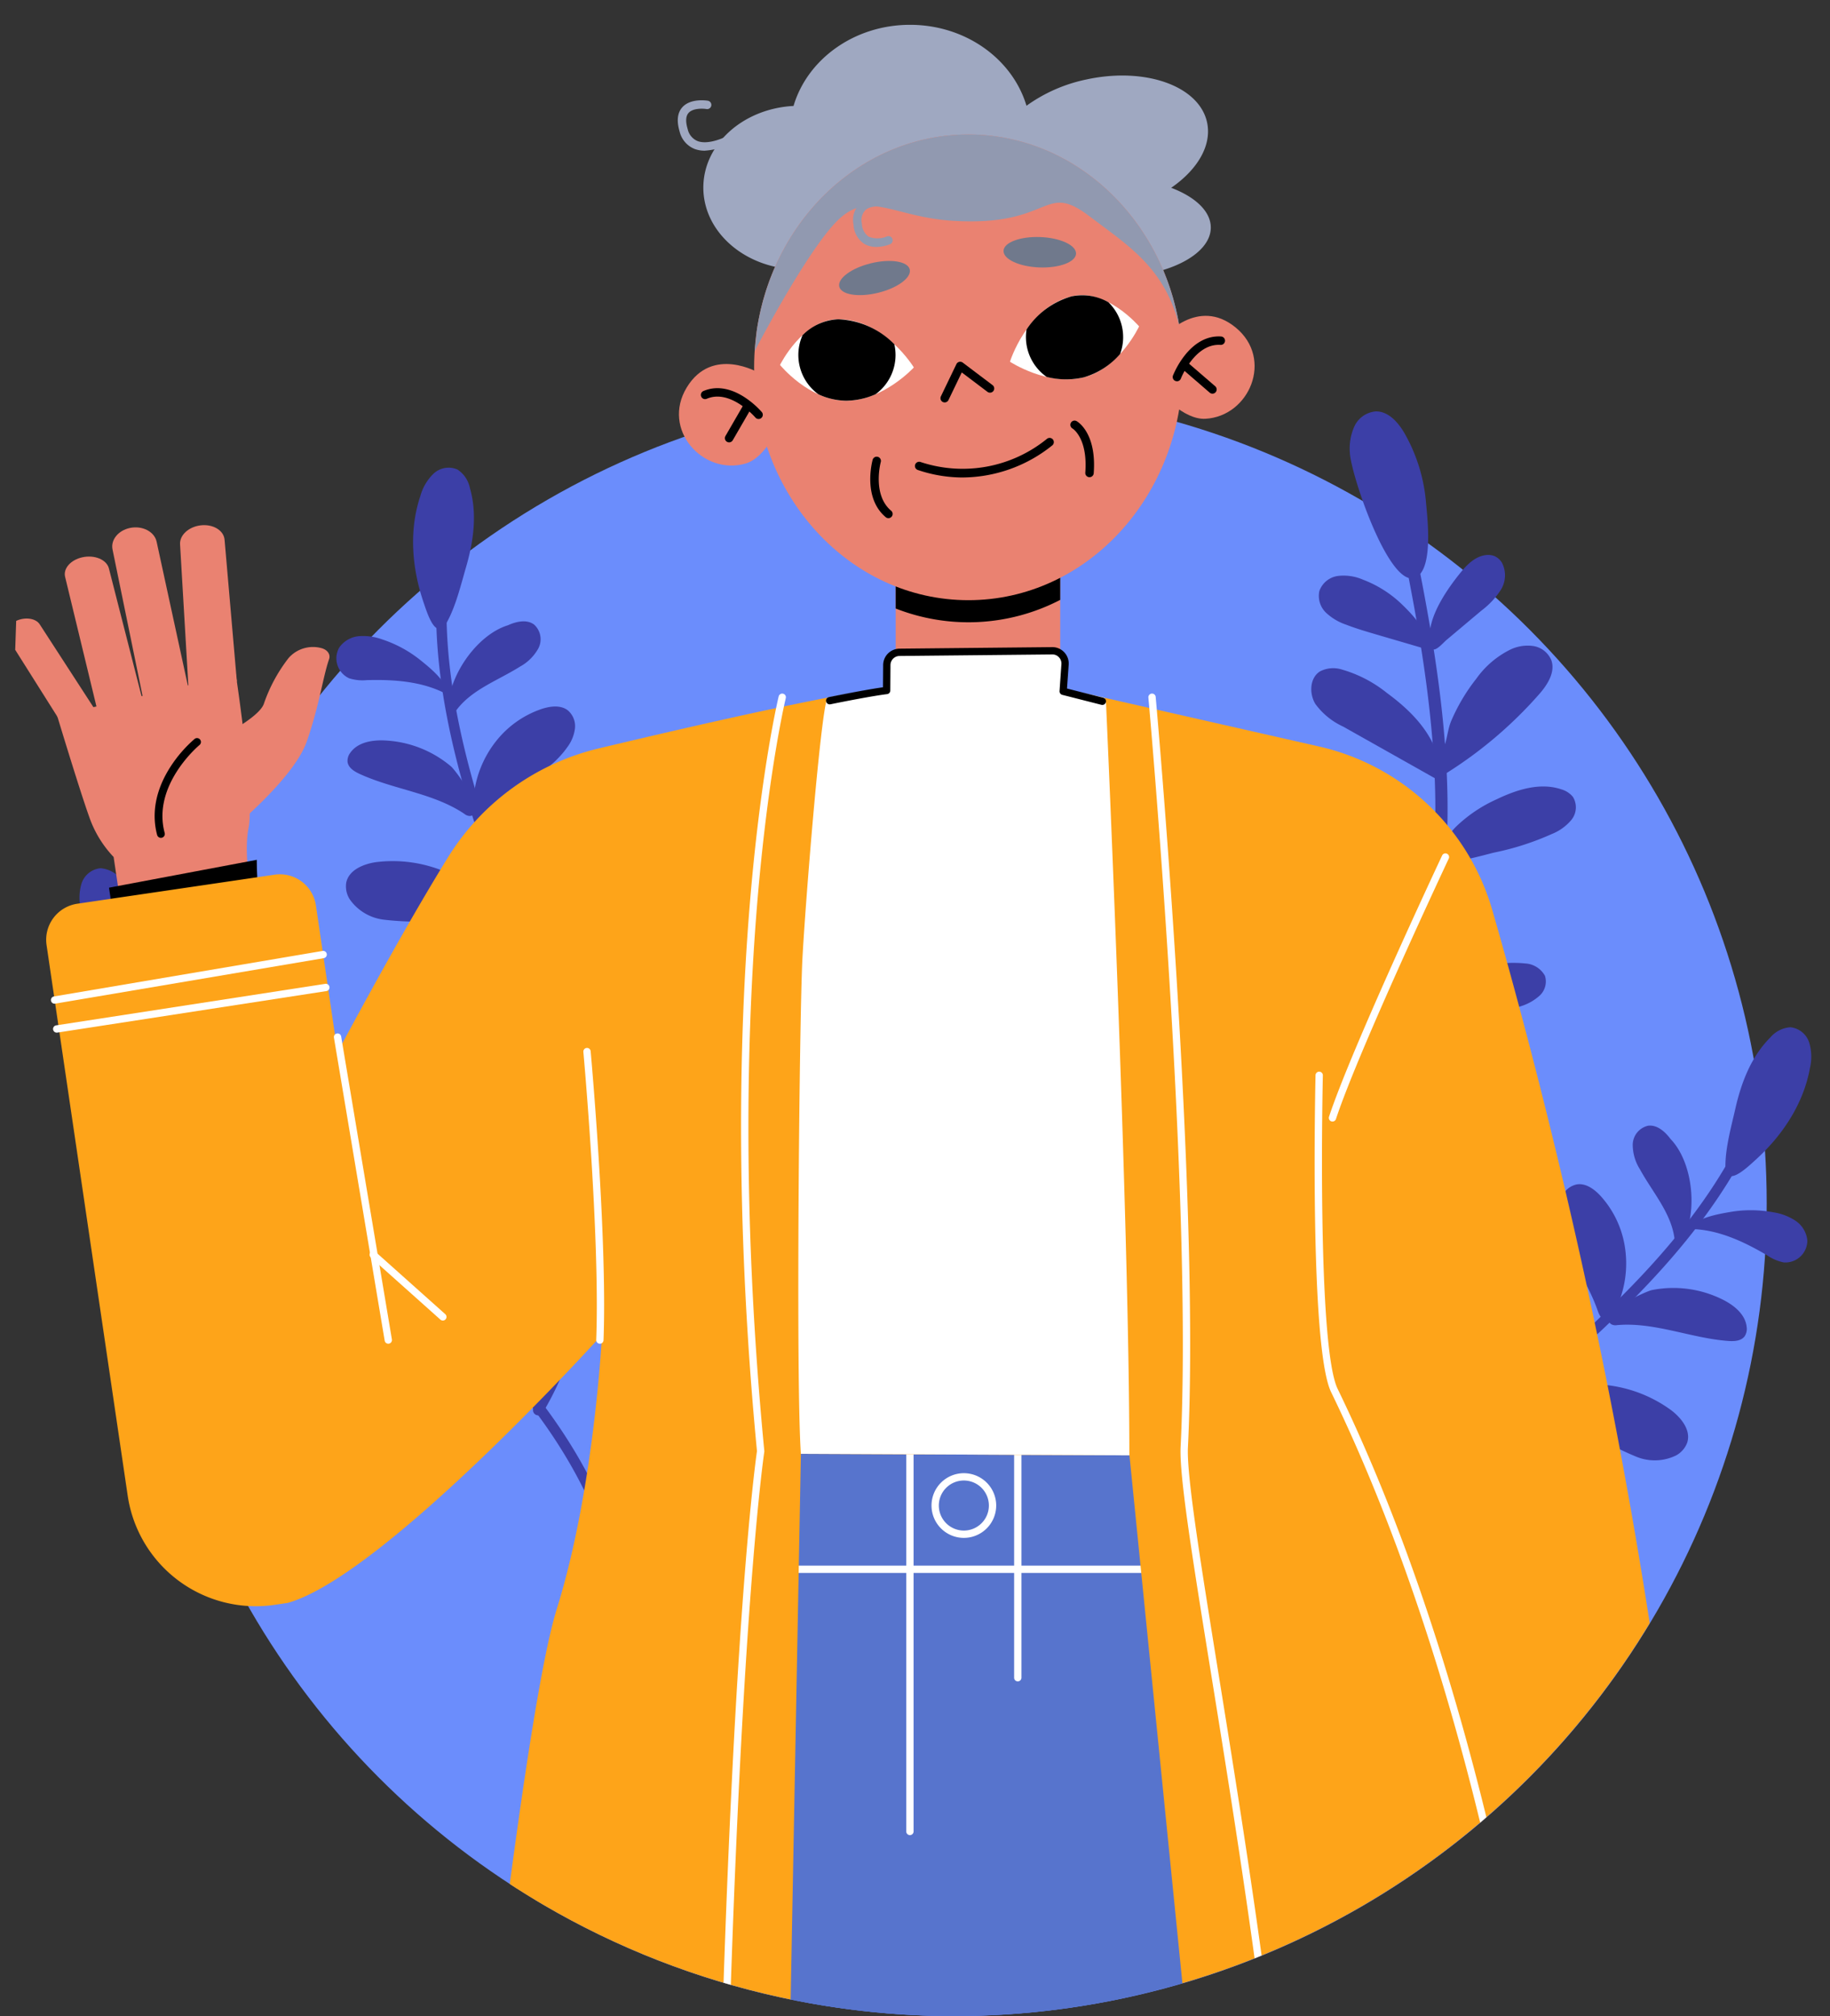 <svg xmlns="http://www.w3.org/2000/svg" xmlns:xlink="http://www.w3.org/1999/xlink" width="293.255" height="323.072" viewBox="0 0 293.255 323.072">
  <rect x="0" y="0" width="293.255" height="323.072" fill="#333333" stroke="none"/>
  <defs>
    <clipPath id="clip-path">
      <path id="Path_180078" data-name="Path 180078" d="M134.71-65.145c4.5,0,27.358,4.549,39.123,15.453,11,10.2,2.366,23.108,2.366,23.108s6.99,11.686,7.826,21.561c.557,6.6-5.925,11.878-2.405,13.419A130.249,130.249,0,1,1,17,193.688c-1.34-2.27-3.111-.805-5.558,0-3.656,1.194-8.484,3.39-11.451,0-8.163-9.328-21.4-25.213-21.827-41.655-.018-.663-1.729-23.467-1.729-24.336,0-20.215,3.011-105.488,3.011-105.488S-4.013,19.542,7.993,8.4c2.458-2.282,38.049,19.163,40.991,16.838,2.7-2.136,5.77-4.358,8.935-6.449,3.109-2.055,6.5-4.086,10-5.965,8.025-4.319-8.759-16.66,0-28.08,4.418-5.761,6.824-24.232,16.528-34.431C97.58-63.5,127.457-65.145,134.71-65.145Z" transform="translate(23.568 65.145)" fill="#6b8dfc"/>
    </clipPath>
    <clipPath id="clip-path-2">
      <rect id="Rectangle_45338" data-name="Rectangle 45338" width="272.393" height="536.825" fill="none"/>
    </clipPath>
    <clipPath id="clip-path-3">
      <rect id="Rectangle_45337" data-name="Rectangle 45337" width="272.392" height="536.826" fill="none"/>
    </clipPath>
    <clipPath id="clip-path-4">
      <rect id="Rectangle_45334" data-name="Rectangle 45334" width="7.579" height="8.031" fill="none"/>
    </clipPath>
    <clipPath id="clip-path-5">
      <rect id="Rectangle_45335" data-name="Rectangle 45335" width="3.589" height="9.887" fill="none"/>
    </clipPath>
    <clipPath id="clip-path-6">
      <rect id="Rectangle_45336" data-name="Rectangle 45336" width="3.795" height="9.07" fill="none"/>
    </clipPath>
  </defs>
  <g id="_17" data-name="17" transform="translate(-1010.432 -2125.855)">
    <circle id="Ellipse_4864" data-name="Ellipse 4864" cx="130.231" cy="130.231" r="130.231" transform="translate(1033.083 2188.467)" fill="#6b8dfc"/>
    <g id="Group_174380" data-name="Group 174380" transform="translate(1020.159 2191.781)">
      <g id="Group_174380-2" data-name="Group 174380" transform="translate(188.88 0)">
        <path id="Path_180079" data-name="Path 180079" d="M760.5,517c-.027,0-.055.006-.083.008a.978.978,0,0,1-1.033-.92c-.52-9.082,2.389-18.71,9.154-30.3,1.779-3.047,3.705-6.07,5.568-8.994,3.688-5.788,7.5-11.772,10.272-18.125,9.733-22.307,6.6-47.967,1.773-72.374a.978.978,0,1,1,1.919-.379c4.892,24.718,8.049,50.735-1.9,73.535-2.833,6.493-6.688,12.543-10.416,18.394-1.853,2.908-3.769,5.915-5.528,8.929-6.563,11.243-9.388,20.523-8.891,29.2A.978.978,0,0,1,760.5,517" transform="translate(-759.331 -361.214)" fill="#3c3fa7"/>
        <path id="Path_180080" data-name="Path 180080" d="M828.141,307.264c-1.017-1.7-2.56-3.415-4.537-3.372a4.145,4.145,0,0,0-3.409,2.37,8.6,8.6,0,0,0-.737,4.248c.123,3.431,6.575,22.644,10.779,19.87,2.532-1.671,1.671-9.2,1.436-11.736a26.869,26.869,0,0,0-3.532-11.38" transform="translate(-801.751 -303.891)" fill="#3c3fa7"/>
        <path id="Path_180081" data-name="Path 180081" d="M809.588,393.869a7.783,7.783,0,0,0-3.982-.586,3.675,3.675,0,0,0-2.99,2.436,3.734,3.734,0,0,0,1.081,3.463,8.857,8.857,0,0,0,3.241,1.92c1.583.614,3.215,1.093,4.844,1.57l7.1,2.08a1.183,1.183,0,0,0,.352.065.82.82,0,0,0,.686-.912c-.153-2.1-2.6-4.652-4.032-6.034a18.381,18.381,0,0,0-6.3-4" transform="translate(-789.803 -366.918)" fill="#3c3fa7"/>
        <path id="Path_180082" data-name="Path 180082" d="M867.893,384.808c1.06-1.306,2.388-2.589,4.061-2.767a2.751,2.751,0,0,1,1.315.156,2.627,2.627,0,0,1,1.221,1.074,4.382,4.382,0,0,1-.185,4.357,12.907,12.907,0,0,1-3.112,3.32l-5.571,4.686c-.616.518-1.783,1.982-2.411,1.415a5.5,5.5,0,0,1-.307-2.129c.059-3.473,2.887-7.523,4.99-10.112" transform="translate(-832.414 -359.023)" fill="#3c3fa7"/>
        <path id="Path_180083" data-name="Path 180083" d="M810.62,447.691a20.518,20.518,0,0,0-7.232-3.768,4.617,4.617,0,0,0-3.523.306c-1.637,1.044-1.739,3.543-.736,5.2a11.383,11.383,0,0,0,4.46,3.636L819.28,461.9c.192-6.213-3.946-10.76-8.66-14.21" transform="translate(-786.957 -402.56)" fill="#3c3fa7"/>
        <path id="Path_180084" data-name="Path 180084" d="M873.8,436.661a14.643,14.643,0,0,1,5.41-4.642,6.387,6.387,0,0,1,3.72-.592,3.757,3.757,0,0,1,2.88,2.25c.674,1.839-.519,3.81-1.793,5.3a67.6,67.6,0,0,1-14.673,12.607,1.381,1.381,0,0,1-.621.267.91.91,0,0,1-.835-.545,2.034,2.034,0,0,1-.14-1.037,14.293,14.293,0,0,1,1.06-3.19c.357-1.179.461-2.394.936-3.573a29.735,29.735,0,0,1,4.054-6.843" transform="translate(-835.828 -393.831)" fill="#3c3fa7"/>
        <path id="Path_180085" data-name="Path 180085" d="M825.194,512.529a3.471,3.471,0,0,0-2.706-.822,2.614,2.614,0,0,0-1.714,2.668,7.343,7.343,0,0,0,1.128,3.2c2.5,4.587,6.276,13.372,10.82,16.035,4.3-6.392-2.144-17.329-7.528-21.084" transform="translate(-802.686 -450.491)" fill="#3c3fa7"/>
        <path id="Path_180086" data-name="Path 180086" d="M877.221,510.106c3.22-1.546,6.936-2.726,10.322-1.589a3.737,3.737,0,0,1,1.879,1.217,3.206,3.206,0,0,1-.236,3.672,7.871,7.871,0,0,1-3.158,2.278,43.829,43.829,0,0,1-9.143,2.951c-1.27.28-7.853,2.224-8.666,1.29-1.178-1.354,1.681-4.614,2.43-5.383a22.825,22.825,0,0,1,6.572-4.435" transform="translate(-835.968 -447.962)" fill="#3c3fa7"/>
        <path id="Path_180087" data-name="Path 180087" d="M806.3,613.9a14.328,14.328,0,0,0-4.056-7,4.681,4.681,0,0,0-3.493-1.447,3.852,3.852,0,0,0-3.046,3.152,9.1,9.1,0,0,0,.528,4.6,30.927,30.927,0,0,0,7.122,11.9c.57.592,1.47,1.193,2.132.707,2.946-2.165,1.548-9.177.814-11.912" transform="translate(-784.915 -516.668)" fill="#3c3fa7"/>
        <path id="Path_180088" data-name="Path 180088" d="M857.546,605.112a19.378,19.378,0,0,1,8.5-1.052,3.857,3.857,0,0,1,3.144,1.977,3.07,3.07,0,0,1-.834,3.159,7.984,7.984,0,0,1-2.977,1.7,201.536,201.536,0,0,1-19.761,5.813c-.037-7.018,5.963-9.827,11.924-11.6" transform="translate(-820.22 -515.598)" fill="#3c3fa7"/>
      </g>
      <path id="Path_180089" data-name="Path 180089" d="M285.393,383.211c1.393-.459,3.055-.68,4.217.216a3.322,3.322,0,0,1,1.142,2.907,6.249,6.249,0,0,1-1.216,2.982c-3.066,4.388-8.7,6.627-12.619,10.169-2.747,2.482-2.568-1.827-2.162-3.817a16.983,16.983,0,0,1,3.362-7.311,15.758,15.758,0,0,1,7.275-5.145" transform="translate(-208.344 -335.524)" fill="#3c3fa7"/>
      <path id="Path_180111" data-name="Path 180111" d="M10.869,17.023c1.393.459,3.055.68,4.217-.216A3.322,3.322,0,0,0,16.228,13.9a6.249,6.249,0,0,0-1.216-2.982C11.946,6.53,6.314,4.292,2.394.75-.353-1.732-.174,2.577.232,4.567a16.984,16.984,0,0,0,3.362,7.311,15.758,15.758,0,0,0,7.275,5.145" transform="matrix(-0.875, -0.485, 0.485, -0.875, 248.022, 145.886)" fill="#3c3fa7"/>
      <path id="Path_180090" data-name="Path 180090" d="M266.854,432.425a.831.831,0,0,1-.756-1.257c8.761-14.625,8.08-31.977,5.966-43.957-2.056-11.652-6.129-23.039-10.067-34.052-1.13-3.161-2.3-6.429-3.4-9.656-4.6-13.439-9.14-29.323-7.95-45.239a.831.831,0,0,1,1.658.124c-1.168,15.617,3.321,31.3,7.865,44.577,1.1,3.216,2.267,6.479,3.4,9.634,3.962,11.078,8.059,22.532,10.14,34.323,2.163,12.26,2.848,30.036-6.177,45.1a.83.83,0,0,1-.67.4" transform="translate(-190.293 -271.552)" fill="#3c3fa7"/>
      <path id="Path_180112" data-name="Path 180112" d="M16.4,0a.831.831,0,0,0-.756,1.257c8.761,14.625,8.08,31.977,5.966,43.957-2.056,11.652-6.129,23.039-10.067,34.052-1.13,3.161-2.3,6.429-3.4,9.656C3.543,102.362-1,118.246.192,134.163a.831.831,0,0,0,1.658-.124c-1.168-15.617,3.321-31.3,7.865-44.577,1.1-3.216,2.267-6.478,3.4-9.634C17.073,68.75,21.17,57.3,23.251,45.5,25.414,33.245,26.1,15.469,17.073.4A.83.83,0,0,0,16.4,0" transform="matrix(-0.875, -0.485, 0.485, -0.875, 206.669, 232.912)" fill="#3c3fa7"/>
      <path id="Path_180091" data-name="Path 180091" d="M236.878,234.282a7.91,7.91,0,0,1,2.088-3.527,3.548,3.548,0,0,1,3.843-.675,4.65,4.65,0,0,1,2,2.982c1.188,4.1.581,8.524-.612,12.625-.82,2.819-1.649,6.306-3.083,8.872-1.743,3.119-3.125-1.39-3.746-3.22-1.856-5.465-2.363-11.524-.487-17.056" transform="translate(-179.231 -220.77)" fill="#3c3fa7"/>
      <path id="Path_180113" data-name="Path 180113" d="M1.18,21.347a7.91,7.91,0,0,0,2.088,3.527,3.548,3.548,0,0,0,3.843.675,4.65,4.65,0,0,0,2-2.982c1.188-4.1.581-8.524-.612-12.625-.82-2.819-1.649-6.306-3.083-8.872C3.671-2.049,2.289,2.46,1.667,4.291-.188,9.756-.7,15.815,1.18,21.347" transform="matrix(-0.875, -0.485, 0.485, -0.875, 270.99, 124.488)" fill="#3c3fa7"/>
      <path id="Path_180092" data-name="Path 180092" d="M267.809,328.9c1.332-.6,2.994-.982,4.171-.118a3.166,3.166,0,0,1,.7,3.819,7.408,7.408,0,0,1-2.941,2.925c-3.492,2.206-7.67,3.634-10.158,6.931-.319.423-.99.88-1.264.427a.788.788,0,0,1-.079-.391c-.148-5.2,4.487-12.032,9.568-13.591" transform="translate(-196.132 -294.635)" fill="#3c3fa7"/>
      <path id="Path_180114" data-name="Path 180114" d="M9.571,14.17c1.332.6,2.994.982,4.171.118a3.166,3.166,0,0,0,.7-3.819A7.408,7.408,0,0,0,11.5,7.545C8.013,5.339,3.834,3.911,1.347.614,1.028.191.357-.265.083.188A.788.788,0,0,0,0,.579C-.145,5.776,4.49,12.611,9.571,14.17" transform="matrix(-0.875, -0.485, 0.485, -0.875, 259.475, 133.629)" fill="#3c3fa7"/>
      <path id="Path_180093" data-name="Path 180093" d="M193.935,338.185a8.906,8.906,0,0,0-3.759-.54,4.313,4.313,0,0,0-3.2,1.849,3.518,3.518,0,0,0,1.6,4.9,7.08,7.08,0,0,0,2.841.295c4.329-.114,8.825.179,12.663,2.185.676-1.621-2.9-4.433-3.973-5.3a19.551,19.551,0,0,0-6.171-3.39" transform="translate(-142.357 -301.63)" fill="#3c3fa7"/>
      <path id="Path_180115" data-name="Path 180115" d="M7.415,8.692a8.906,8.906,0,0,1-3.759.54,4.313,4.313,0,0,1-3.2-1.849,3.518,3.518,0,0,1,1.6-4.9A7.079,7.079,0,0,1,4.9,2.185C9.227,2.3,13.722,2.006,17.56,0c.676,1.621-2.9,4.433-3.973,5.3a19.552,19.552,0,0,1-6.171,3.39" transform="matrix(-0.875, -0.485, 0.485, -0.875, 276.715, 139.537)" fill="#3c3fa7"/>
      <path id="Path_180094" data-name="Path 180094" d="M199.789,404.53c-2.081-.118-4.452.252-5.652,1.956a2.144,2.144,0,0,0-.447,1.465c.119.941,1.06,1.528,1.922,1.926,5.455,2.518,11.8,3.047,16.789,6.4a1.463,1.463,0,0,0,.866.349c3.018-.2-2.2-7.257-2.994-7.942a17.674,17.674,0,0,0-10.483-4.152" transform="translate(-147.724 -351.795)" fill="#3c3fa7"/>
      <path id="Path_180116" data-name="Path 180116" d="M6.111,12.1c-2.081.118-4.452-.252-5.652-1.956A2.145,2.145,0,0,1,.012,8.675c.119-.941,1.06-1.528,1.922-1.926C7.389,4.231,13.736,3.7,18.722.35A1.463,1.463,0,0,1,19.589,0c3.018.2-2.2,7.257-2.994,7.942A17.675,17.675,0,0,1,6.111,12.1" transform="matrix(-0.875, -0.485, 0.485, -0.875, 265.654, 155.798)" fill="#3c3fa7"/>
      <path id="Path_180095" data-name="Path 180095" d="M309.862,441.553a9.471,9.471,0,0,1,3.656-1.53,4.268,4.268,0,0,1,3.682,1.1c1.136,1.2,1.211,3.057.9,4.676-.71,3.644-2.994,6.785-5.524,9.5a49.507,49.507,0,0,1-9.539,7.96c-.741.475-1.717.931-2.447.439a2.218,2.218,0,0,1-.743-1.219c-2.683-8.253,3.152-16.589,10.02-20.932" transform="translate(-226.827 -378.385)" fill="#3c3fa7"/>
      <path id="Path_180117" data-name="Path 180117" d="M10.687,22.363a9.471,9.471,0,0,0,3.656,1.53,4.268,4.268,0,0,0,3.682-1.1c1.136-1.2,1.211-3.057.9-4.676-.71-3.644-2.994-6.786-5.524-9.5A49.506,49.506,0,0,0,3.857.651C3.116.176,2.14-.28,1.41.212A2.218,2.218,0,0,0,.667,1.431C-2.017,9.684,3.818,18.02,10.687,22.363" transform="matrix(-0.875, -0.485, 0.485, -0.875, 232.533, 161.107)" fill="#3c3fa7"/>
      <path id="Path_180096" data-name="Path 180096" d="M210.441,484.382a21.558,21.558,0,0,0-12.916-2.444c-2.059.287-4.406,1.262-4.812,3.3a3.831,3.831,0,0,0,.6,2.712,7.792,7.792,0,0,0,5.392,3.208,46.8,46.8,0,0,0,6.451.306,30.451,30.451,0,0,1,14.872,4.543.588.588,0,0,0,.525.126.534.534,0,0,0,.244-.392c.994-4.252-7.226-9.709-10.352-11.36" transform="translate(-146.958 -409.715)" fill="#3c3fa7"/>
      <path id="Path_180118" data-name="Path 180118" d="M17.785,11.779A21.558,21.558,0,0,1,4.869,14.223C2.81,13.935.464,12.961.057,10.922a3.831,3.831,0,0,1,.6-2.712A7.792,7.792,0,0,1,6.046,5,46.8,46.8,0,0,1,12.5,4.7,30.451,30.451,0,0,0,27.368.153a.588.588,0,0,1,.525-.126.534.534,0,0,1,.244.392c.994,4.252-7.226,9.709-10.352,11.36" transform="matrix(-0.875, -0.485, 0.485, -0.875, 255.399, 174.827)" fill="#3c3fa7"/>
      <path id="Path_180097" data-name="Path 180097" d="M331.422,545.963a16.4,16.4,0,0,1,6.309-6.97,4.311,4.311,0,0,1,3.855-.559,3.229,3.229,0,0,1,1.676,2.746,6.312,6.312,0,0,1-.838,3.227,24.734,24.734,0,0,1-3.236,4.458l-7.879,9.308a2.077,2.077,0,0,1-.8.669c-.844.316-1.693-.579-1.867-1.463-.715-3.633,1.165-8.245,2.777-11.416" transform="translate(-248.807 -452.017)" fill="#3c3fa7"/>
      <path id="Path_180119" data-name="Path 180119" d="M2.933,12.944a16.4,16.4,0,0,0,6.309,6.97,4.311,4.311,0,0,0,3.855.559,3.229,3.229,0,0,0,1.676-2.746,6.312,6.312,0,0,0-.838-3.227A24.73,24.73,0,0,0,10.7,10.042L2.819.734a2.077,2.077,0,0,0-.8-.669C1.18-.251.33.644.156,1.528-.559,5.161,1.321,9.773,2.933,12.944" transform="matrix(-0.875, -0.485, 0.485, -0.875, 215.765, 176.232)" fill="#3c3fa7"/>
      <path id="Path_180098" data-name="Path 180098" d="M222.736,570a10.27,10.27,0,0,0-5.867.372,6.262,6.262,0,0,0-2.4,8.938c1.905,2.667,5.561,3.312,8.836,3.443,7.228.289,15.035-.719,21.2,3.072-.447-.275-1.044-2.919-1.343-3.539a11.667,11.667,0,0,0-1.168-2.078,23.519,23.519,0,0,0-5.425-4.649A34.314,34.314,0,0,0,222.736,570" transform="translate(-162.56 -475.699)" fill="#3c3fa7"/>
      <g id="Group_174382" data-name="Group 174382" transform="translate(0 71.651)">
        <path id="Path_180100" data-name="Path 180100" d="M10.869.4c1.393-.459,3.055-.68,4.217.216a3.322,3.322,0,0,1,1.142,2.907A6.249,6.249,0,0,1,15.012,6.5c-3.066,4.388-8.7,6.627-12.619,10.169C-.353,19.155-.174,14.846.232,12.856A16.983,16.983,0,0,1,3.594,5.545,15.758,15.758,0,0,1,10.869.4" transform="matrix(0.875, -0.485, 0.485, 0.875, 27.059, 33.506)" fill="#3c3fa7"/>
        <path id="Path_180101" data-name="Path 180101" d="M16.4,134.931a.831.831,0,0,1-.756-1.257c8.761-14.625,8.08-31.977,5.966-43.957-2.056-11.652-6.129-23.039-10.067-34.052-1.13-3.161-2.3-6.429-3.4-9.656C3.543,32.57-1,16.685.192.769A.831.831,0,0,1,1.85.893C.683,16.51,5.171,32.191,9.715,45.47c1.1,3.216,2.267,6.479,3.4,9.634,3.962,11.078,8.059,22.532,10.14,34.323,2.163,12.26,2.848,30.036-6.177,45.1a.83.83,0,0,1-.67.4" transform="matrix(0.875, -0.485, 0.485, 0.875, 11.443, 17.757)" fill="#3c3fa7"/>
        <path id="Path_180102" data-name="Path 180102" d="M1.18,4.514A7.91,7.91,0,0,1,3.268.987,3.548,3.548,0,0,1,7.111.312a4.65,4.65,0,0,1,2,2.982C10.3,7.4,9.689,11.818,8.5,15.92c-.82,2.819-1.649,6.306-3.083,8.872-1.743,3.119-3.125-1.39-3.746-3.22C-.188,16.106-.7,10.047,1.18,4.514" transform="matrix(0.875, -0.485, 0.485, 0.875, 0, 4.728)" fill="#3c3fa7"/>
        <path id="Path_180103" data-name="Path 180103" d="M9.572.623C10.9.025,12.565-.359,13.742.5a3.166,3.166,0,0,1,.7,3.819A7.408,7.408,0,0,1,11.5,7.248c-3.492,2.206-7.67,3.634-10.158,6.931-.319.423-.99.88-1.264.427A.788.788,0,0,1,0,14.214C-.145,9.018,4.49,2.182,9.572.623" transform="matrix(0.875, -0.485, 0.485, 0.875, 16.881, 23.55)" fill="#3c3fa7"/>
        <path id="Path_180104" data-name="Path 180104" d="M7.415.578A8.906,8.906,0,0,0,3.657.038a4.313,4.313,0,0,0-3.2,1.849,3.518,3.518,0,0,0,1.6,4.9A7.08,7.08,0,0,0,4.9,7.084c4.329-.114,8.825.179,12.663,2.185.676-1.621-2.9-4.433-3.973-5.3A19.551,19.551,0,0,0,7.415.578" transform="matrix(0.875, -0.485, 0.485, 0.875, 2.319, 34.289)" fill="#3c3fa7"/>
        <path id="Path_180105" data-name="Path 180105" d="M6.111.02C4.03-.1,1.659.272.459,1.976A2.144,2.144,0,0,0,.012,3.441c.119.941,1.06,1.528,1.922,1.926,5.455,2.518,11.8,3.047,16.789,6.4a1.463,1.463,0,0,0,.866.349c3.018-.2-2.2-7.257-2.994-7.942A17.674,17.674,0,0,0,6.111.02" transform="matrix(0.875, -0.485, 0.485, 0.875, 12, 48.06)" fill="#3c3fa7"/>
        <path id="Path_180106" data-name="Path 180106" d="M10.687,1.581A9.471,9.471,0,0,1,14.343.05a4.268,4.268,0,0,1,3.682,1.1c1.136,1.2,1.211,3.057.9,4.676-.71,3.644-2.994,6.785-5.524,9.5a49.507,49.507,0,0,1-9.539,7.96c-.741.475-1.717.931-2.447.439a2.218,2.218,0,0,1-.743-1.219C-2.017,14.259,3.818,5.924,10.687,1.581" transform="matrix(0.875, -0.485, 0.485, 0.875, 39.387, 43.024)" fill="#3c3fa7"/>
        <path id="Path_180107" data-name="Path 180107" d="M17.785,2.626A21.558,21.558,0,0,0,4.869.182C2.81.469.464,1.444.057,3.483A3.831,3.831,0,0,0,.654,6.2,7.792,7.792,0,0,0,6.046,9.4a46.8,46.8,0,0,0,6.451.306,30.451,30.451,0,0,1,14.872,4.543.588.588,0,0,0,.525.126.534.534,0,0,0,.244-.392c.994-4.252-7.226-9.709-10.352-11.36" transform="matrix(0.875, -0.485, 0.485, 0.875, 21.146, 65.088)" fill="#3c3fa7"/>
        <path id="Path_180108" data-name="Path 180108" d="M2.933,7.79A16.4,16.4,0,0,1,9.241.82,4.311,4.311,0,0,1,13.1.262a3.229,3.229,0,0,1,1.676,2.746,6.312,6.312,0,0,1-.838,3.227A24.734,24.734,0,0,1,10.7,10.692L2.819,20a2.077,2.077,0,0,1-.8.669C1.18,20.985.33,20.091.156,19.206-.559,15.573,1.321,10.961,2.933,7.79" transform="matrix(0.875, -0.485, 0.485, 0.875, 57.711, 60.957)" fill="#3c3fa7"/>
        <path id="Path_180109" data-name="Path 180109" d="M9.272.246A10.27,10.27,0,0,0,3.406.618,6.262,6.262,0,0,0,1,9.556C2.907,12.223,6.563,12.868,9.838,13c7.228.289,15.035-.719,21.2,3.072-.447-.275-1.044-2.919-1.343-3.539a11.667,11.667,0,0,0-1.168-2.078A23.519,23.519,0,0,0,23.1,5.8,34.314,34.314,0,0,0,9.272.246" transform="matrix(0.875, -0.485, 0.485, 0.875, 36.373, 81.819)" fill="#3c3fa7"/>
      </g>
      <path id="Path_180120" data-name="Path 180120" d="M9.272,15.825a10.27,10.27,0,0,1-5.867-.372A6.262,6.262,0,0,1,1,6.515C2.907,3.848,6.563,3.2,9.838,3.072c7.228-.289,15.035.719,21.2-3.072-.447.275-1.044,2.919-1.343,3.539a11.668,11.668,0,0,1-1.168,2.078A23.519,23.519,0,0,1,23.1,10.266,34.314,34.314,0,0,1,9.272,15.825" transform="matrix(-0.875, -0.485, 0.485, -0.875, 239.364, 193.016)" fill="#3c3fa7"/>
      <path id="Path_180099" data-name="Path 180099" d="M343.18,627.2a15.23,15.23,0,0,1,3.789-5.484,11.044,11.044,0,0,1,3-2.029,1.821,1.821,0,0,1,1.223-.192,1.6,1.6,0,0,1,.757.581,5.14,5.14,0,0,1,.572,4.792,13.9,13.9,0,0,1-2.663,4.237q-3.128,3.792-6.587,7.293a.862.862,0,0,1-.473.3c-.391.047-.631-.412-.733-.793-.827-3.093-.052-5.814,1.114-8.706" transform="translate(-258.729 -512.959)" fill="#3c3fa7"/>
      <path id="Path_180110" data-name="Path 180110" d="M1.459,7.75A15.23,15.23,0,0,1,5.248,2.266a11.044,11.044,0,0,1,3-2.029A1.821,1.821,0,0,1,9.472.045a1.6,1.6,0,0,1,.757.581A5.14,5.14,0,0,1,10.8,5.417,13.9,13.9,0,0,1,8.137,9.654Q5.009,13.446,1.55,16.948a.862.862,0,0,1-.473.3c-.391.047-.631-.412-.733-.793C-.482,13.363.293,10.642,1.459,7.75" transform="matrix(0.875, -0.485, 0.485, 0.875, 60.487, 146.931)" fill="#3c3fa7"/>
      <path id="Path_180121" data-name="Path 180121" d="M1.459,9.5a15.23,15.23,0,0,0,3.789,5.484,11.046,11.046,0,0,0,3,2.029,1.821,1.821,0,0,0,1.223.192,1.6,1.6,0,0,0,.757-.58,5.14,5.14,0,0,0,.572-4.792A13.9,13.9,0,0,0,8.137,7.6Q5.009,3.806,1.55.305A.862.862,0,0,0,1.077,0C.686-.044.447.415.345.8-.482,3.889.293,6.61,1.459,9.5" transform="matrix(-0.875, -0.485, 0.485, -0.875, 204.699, 189.367)" fill="#3c3fa7"/>
    </g>
    <g id="Mask_Group_283" data-name="Mask Group 283" transform="translate(1010.432 2125.855)" clip-path="url(#clip-path)">
      <g id="Group_175149" data-name="Group 175149" transform="translate(1.022 3.974)">
        <g id="Group_175148" data-name="Group 175148" clip-path="url(#clip-path-2)">
          <rect id="Rectangle_45333" data-name="Rectangle 45333" width="26.363" height="26.363" transform="translate(142.512 82.926)" fill="#ea8271"/>
          <g id="Group_175147" data-name="Group 175147" transform="translate(0 -0.001)">
            <g id="Group_175146" data-name="Group 175146" clip-path="url(#clip-path-3)">
              <path id="Path_184227" data-name="Path 184227" d="M607.574,364.15a31.915,31.915,0,0,0,26.363-1.384V353.54H607.574Z" transform="translate(-465.062 -270.613)"/>
              <path id="Path_184228" data-name="Path 184228" d="M821.59,2235.323l-30.409,5.159.289,6.612,30.063-.654Z" transform="translate(-605.603 -1711.008)"/>
              <path id="Path_184229" data-name="Path 184229" d="M518.592,2246.693l32.388,1.57c-.159-6.562-.168-11.29-.168-11.29l-1.176-1.089-32.487,1.894Z" transform="translate(-395.846 -1711.437)"/>
              <path id="Path_184230" data-name="Path 184230" d="M373.65,966.395s-14.993,51.448-16.1,84.165,28.7,221.127,28.7,221.127l45.992-2.575.736-211.133,21.708,213.341,41.208-1.84s23.906-177.933,15.821-215.608-25.893-88.856-25.893-88.856Z" transform="translate(-273.663 -738.661)" fill="#5774cd"/>
              <path id="Path_184231" data-name="Path 184231" d="M551.129,26.118c4.207-2.893,6.551-6.8,5.751-10.489-1.267-5.837-9.924-8.913-19.337-6.87a25.136,25.136,0,0,0-9.6,4.211C525.716,5.5,518.208,0,509.282,0S492.827,5.512,490.614,13c-8.065.422-14.454,6.118-14.454,13.086,0,7.242,6.9,13.114,15.412,13.114a16.526,16.526,0,0,0,11.961-4.846,21.113,21.113,0,0,0,5.75.79,19.865,19.865,0,0,0,16.157-7.927,11.458,11.458,0,0,0,2.128,1.405,5.272,5.272,0,0,0-1.995,3.862c0,4.405,7.142,7.976,15.953,7.976s15.953-3.571,15.953-7.976c0-2.6-2.493-4.913-6.35-6.369" transform="translate(-364.473 0.004)" fill="#9fa8c1"/>
              <path id="Path_184232" data-name="Path 184232" d="M45.688,486.586l-2-13.533a17.779,17.779,0,0,1-3.581-5.545c-1.318-3.321-5.483-17.127-5.483-17.127L63.27,443.8s3.02,19.874,2.047,24.569.85,13.189.85,13.189Z" transform="translate(-26.501 -339.699)" fill="#ea8271"/>
              <path id="Path_184233" data-name="Path 184233" d="M140.041,456.437s12.262-9.5,14.6-16.226c2-5.736,2.568-10.262,3.56-13.153.272-.792-.27-1.552-1.3-1.8h0a5.2,5.2,0,0,0-5.177,1.6,25.317,25.317,0,0,0-3.936,7.241c-.717,2.518-8.665,6.275-8.665,6.275Z" transform="translate(-106.493 -325.395)" fill="#ea8271"/>
              <path id="Path_184234" data-name="Path 184234" d="M127.748,366.862l-1.967-22.673c-.109-1.533-1.87-2.589-3.884-2.33-1.9.245-3.337,1.582-3.252,3.033L120,367.921Z" transform="translate(-90.813 -261.642)" fill="#ea8271"/>
              <path id="Path_184235" data-name="Path 184235" d="M84.563,369.309l-5.14-23.674c-.351-1.618-2.289-2.615-4.273-2.2-1.876.394-3.106,1.912-2.792,3.444l4.99,24.327Z" transform="translate(-55.348 -262.807)" fill="#ea8271"/>
              <path id="Path_184236" data-name="Path 184236" d="M52.247,385.824l-5.275-20.637c-.361-1.41-2.294-2.217-4.265-1.78-1.863.414-3.076,1.793-2.753,3.13l5.13,21.216Z" transform="translate(-30.543 -278.075)" fill="#ea8271"/>
              <path id="Path_184237" data-name="Path 184237" d="M14.452,420.6,5.337,406.541c-.623-.961-2.32-1.211-3.744-.553-1.346.623-1.952,1.833-1.376,2.747l9.144,14.5Z" transform="translate(0 -310.478)" fill="#ea8271"/>
              <path id="Path_184238" data-name="Path 184238" d="M102.281,503.268a.625.625,0,0,1-.6-.463c-.947-3.528-.2-7.313,2.15-10.946a20.882,20.882,0,0,1,3.85-4.439.625.625,0,0,1,.792.967c-.077.063-7.652,6.389-5.584,14.094a.626.626,0,0,1-.6.787" transform="translate(-77.522 -372.981)"/>
              <path id="Path_184239" data-name="Path 184239" d="M1049.886,1361.077s1.529,18.053-6.5,33.384c-6.059,11.567-14.328,13.693-18.023,14.04a2.151,2.151,0,0,1-2.321-1.489,3.3,3.3,0,0,1,1.621-3.671,30.015,30.015,0,0,0,6.266-5.138c4.673-4.927-1.512-16.731-1.512-26.185,0-15.077,10.678-8.792,10.678-8.792Z" transform="translate(-782.999 -1041.824)" fill="#ea8271"/>
              <path id="Path_184240" data-name="Path 184240" d="M1049.453,1381.672s1.529,18.054-6.5,33.384c-5.651,10.788-13.224,13.364-17.216,13.943a2.918,2.918,0,0,1-3.287-1.994,2.464,2.464,0,0,1,1.267-2.772,29.257,29.257,0,0,0,6.778-5.435c4.673-4.927,6.98-16.1,6.98-16.1l2.186-18.881Z" transform="translate(-782.566 -1057.588)" fill="#ea8271"/>
              <path id="Path_184241" data-name="Path 184241" d="M1049.829,1371.285s7.11,19.258,1.2,37.434c-4.619,14.21-15.17,17.9-19.554,18.84a2.677,2.677,0,0,1-2.846-1.15,3.3,3.3,0,0,1,.931-4.392,32.987,32.987,0,0,0,6.583-6.81c4.578-6.25,4.345-18.8,4.345-18.8l-2.589-20.88Z" transform="translate(-786.994 -1049.637)" fill="#ea8271"/>
              <path id="Path_184242" data-name="Path 184242" d="M1068.473,1367.33s7.11,19.258,1.2,37.435c-4.634,14.257-15.239,17.928-19.6,18.849a2.621,2.621,0,0,1-2.782-1.124,3.348,3.348,0,0,1,.944-4.452,33.023,33.023,0,0,0,6.549-6.784c4.578-6.25,4.345-18.8,4.345-18.8l-2.589-20.88Z" transform="translate(-801.276 -1046.61)" fill="#ea8271"/>
              <path id="Path_184243" data-name="Path 184243" d="M1059.526,1367.523s2.311,16.676,2.311,25.455,2.645,9.374,5.732,9.234c4.9-.222,5.162-8.615,5.162-13.872s2.6-5.844,2.6-5.844l-7.951-20.131Z" transform="translate(-811.005 -1042.809)" fill="#ea8271"/>
              <path id="Path_184244" data-name="Path 184244" d="M1065.023,1417.733a4.837,4.837,0,0,1-3.541-1.179c-1.464-1.4-2.146-4.15-2.146-8.657,0-8.639-2.282-25.209-2.306-25.375a.586.586,0,1,1,1.162-.161c.023.167,2.317,16.818,2.317,25.536,0,4.108.584,6.662,1.784,7.809a4.245,4.245,0,0,0,3.336.839c4.08-.185,4.891-6.443,5.542-11.471.047-.364.093-.72.14-1.066.693-5.16,1.559-6.8,1.6-6.872a.586.586,0,1,1,1.031.559c-.006.012-.809,1.588-1.464,6.469-.046.344-.092.7-.139,1.061-.67,5.175-1.588,12.263-6.652,12.492-.219.01-.438.016-.658.016" transform="translate(-809.091 -1057.728)"/>
              <path id="Path_184245" data-name="Path 184245" d="M1047.606,1548.165a3.172,3.172,0,0,1-2.718-1.467,3.941,3.941,0,0,1,1.091-5.222,32.557,32.557,0,0,0,6.432-6.664,17.713,17.713,0,0,0,2.46-5.2.586.586,0,1,1,1.12.348,18.858,18.858,0,0,1-2.634,5.54,33.749,33.749,0,0,1-6.667,6.9,2.752,2.752,0,0,0-.8,3.683,2.033,2.033,0,0,0,2.158.853.586.586,0,0,1,.243,1.147,3.328,3.328,0,0,1-.687.072" transform="translate(-799.371 -1170.516)"/>
              <path id="Path_184246" data-name="Path 184246" d="M1029.64,1540.608a.586.586,0,0,1-.355-1.053c.285-.216.6-.448.95-.7a26.123,26.123,0,0,0,6.124-5.707,24.275,24.275,0,0,0,3.639-6.892.586.586,0,0,1,1.134.3,24.9,24.9,0,0,1-3.826,7.286,27.147,27.147,0,0,1-6.381,5.963c-.338.245-.65.472-.93.684a.583.583,0,0,1-.354.119" transform="translate(-787.68 -1167.924)"/>
              <path id="Path_184247" data-name="Path 184247" d="M1021.024,1523.357a.587.587,0,0,1-.244-1.12,33.462,33.462,0,0,0,6.626-4.158c2.781-2.359,4.3-7.265,4.311-7.315a.586.586,0,0,1,1.122.341c-.065.215-1.633,5.289-4.674,7.868a34.011,34.011,0,0,1-6.9,4.33.581.581,0,0,1-.244.054" transform="translate(-781.085 -1156.082)"/>
              <g id="Group_175139" data-name="Group 175139" transform="translate(252.298 350.78)" style="mix-blend-mode: overlay;isolation: isolate">
                <g id="Group_175138" data-name="Group 175138">
                  <g id="Group_175137" data-name="Group 175137" clip-path="url(#clip-path-4)">
                    <path id="Path_184248" data-name="Path 184248" d="M1079.418,1503.513a4.022,4.022,0,1,1,3.789-4.016,3.912,3.912,0,0,1-3.789,4.016m0-6.858a2.853,2.853,0,1,0,2.616,2.843,2.74,2.74,0,0,0-2.616-2.843" transform="translate(-1075.629 -1495.482)"/>
                  </g>
                </g>
              </g>
              <path id="Path_184249" data-name="Path 184249" d="M70.118,574.936l1.258,8.5L94.515,579a51.938,51.938,0,0,1-.716-8.528Z" transform="translate(-53.671 -436.664)"/>
              <path id="Path_184250" data-name="Path 184250" d="M1074.536,1384.061s-17.2,11.183-21.854,10.713l-.879-5.349,22.05-12.87Z" transform="translate(-805.094 -1053.671)"/>
              <path id="Path_184251" data-name="Path 184251" d="M510.858,112.238c0-20.608,15.374-37.314,34.339-37.314s34.339,16.706,34.339,37.314-15.374,37.314-34.339,37.314-34.339-16.706-34.339-37.314" transform="translate(-391.032 -57.349)" fill="#ea8271"/>
              <path id="Path_184252" data-name="Path 184252" d="M568.929,165.447c-.319-1.305,1.949-2.982,5.068-3.746s5.906-.324,6.225.982-1.949,2.982-5.068,3.746-5.906.324-6.225-.982" transform="translate(-435.459 -123.484)" fill="#70798c"/>
              <path id="Path_184253" data-name="Path 184253" d="M681.248,147.178c.054-1.343,2.7-2.327,5.907-2.2s5.765,1.322,5.711,2.666-2.7,2.327-5.907,2.2-5.765-1.322-5.711-2.666" transform="translate(-521.455 -110.964)" fill="#70798c"/>
              <path id="Path_184254" data-name="Path 184254" d="M628.407,288.569a22.5,22.5,0,0,1-7.186-1.2.676.676,0,1,1,.429-1.282,21.415,21.415,0,0,0,20.226-3.687.676.676,0,0,1,.911,1,23.133,23.133,0,0,1-14.38,5.167" transform="translate(-475.155 -216.027)"/>
              <path id="Path_184255" data-name="Path 184255" d="M472.309,233.171s-7.448-4.439-11.564,2.313,2.61,14.163,9.4,12.207c3.4-.979,5.474-6.377,5.474-6.377Z" transform="translate(-351.709 -177.381)" fill="#ea8271"/>
              <path id="Path_184256" data-name="Path 184256" d="M594.111,1066.535l-53.047,3.973.41-94.231,46.467.241Z" transform="translate(-414.152 -747.281)" fill="#5774cd"/>
              <path id="Path_184257" data-name="Path 184257" d="M483.781,253.176a.675.675,0,0,1-.516-.238c-.051-.06-4-4.614-7.775-3.009a.676.676,0,1,1-.528-1.244c1.972-.837,4.225-.5,6.517.966a13.848,13.848,0,0,1,2.817,2.412.676.676,0,0,1-.515,1.113" transform="translate(-363.24 -190.007)"/>
              <path id="Path_184258" data-name="Path 184258" d="M491.547,264.2a.676.676,0,0,1-.585-1.014l2.951-5.1a.676.676,0,0,1,1.171.677l-2.951,5.1a.676.676,0,0,1-.586.338" transform="translate(-375.733 -197.287)"/>
              <path id="Path_184259" data-name="Path 184259" d="M638.841,236.708a.676.676,0,0,1-.609-.969l2.486-5.165a.676.676,0,0,1,1.016-.247l4.776,3.606a.676.676,0,1,1-.815,1.079l-4.117-3.109-2.127,4.422a.676.676,0,0,1-.61.383" transform="translate(-488.478 -176.196)"/>
              <g id="Group_175142" data-name="Group 175142" transform="translate(138.435 69.177)" style="mix-blend-mode: overlay;isolation: isolate">
                <g id="Group_175141" data-name="Group 175141">
                  <g id="Group_175140" data-name="Group 175140" clip-path="url(#clip-path-5)">
                    <path id="Path_184260" data-name="Path 184260" d="M593.107,304.8a.673.673,0,0,1-.433-.158c-3.741-3.133-2.156-8.987-2.087-9.235a.676.676,0,0,1,1.3.364c-.016.057-1.414,5.267,1.653,7.835a.676.676,0,0,1-.434,1.194" transform="translate(-590.194 -294.917)"/>
                  </g>
                </g>
              </g>
              <path id="Path_184261" data-name="Path 184261" d="M761.4,2196.845a.586.586,0,0,1-.038-1.172l45.9-3.012a.592.592,0,0,1,.623.546.586.586,0,0,1-.547.624l-45.9,3.012-.039,0" transform="translate(-582.357 -1678.352)" fill="#fff"/>
              <path id="Path_184262" data-name="Path 184262" d="M469.545,2197.8a.586.586,0,0,1-.034-1.172l47.846-2.835a.586.586,0,0,1,.069,1.171l-47.846,2.835h-.035" transform="translate(-358.961 -1679.217)" fill="#fff"/>
              <path id="Path_184263" data-name="Path 184263" d="M621.315,1364.3a.586.586,0,0,1-.054-1.17l22.325-2.084a.586.586,0,0,1,.109,1.168l-22.325,2.084-.055,0" transform="translate(-475.132 -1041.796)" fill="#fff"/>
              <path id="Path_184264" data-name="Path 184264" d="M541.332,1053.79H464.838a.586.586,0,1,1,0-1.173h76.494a.586.586,0,1,1,0,1.173" transform="translate(-355.358 -805.715)" fill="#fff"/>
              <path id="Path_184265" data-name="Path 184265" d="M615.381,1014.421a.586.586,0,0,1-.586-.586V946.878a.586.586,0,0,1,.586-.586h17.286a.586.586,0,0,1,.586.586V989.2a.586.586,0,1,1-1.173,0V947.464H615.968v66.37a.586.586,0,0,1-.586.586" transform="translate(-470.59 -724.329)" fill="#fff"/>
              <path id="Path_184266" data-name="Path 184266" d="M637.228,999.856a5.183,5.183,0,1,1,5.183-5.183,5.189,5.189,0,0,1-5.183,5.183m0-9.193a4.01,4.01,0,1,0,4.01,4.01,4.015,4.015,0,0,0-4.01-4.01" transform="translate(-483.793 -757.395)" fill="#fff"/>
              <g id="Group_175145" data-name="Group 175145" transform="translate(170.501 63.423)" style="mix-blend-mode: overlay;isolation: isolate">
                <g id="Group_175144" data-name="Group 175144">
                  <g id="Group_175143" data-name="Group 175143" clip-path="url(#clip-path-6)">
                    <path id="Path_184267" data-name="Path 184267" d="M729.971,279.459l-.051,0a.676.676,0,0,1-.623-.725c.419-5.574-2.03-7.065-2.055-7.08a.68.68,0,0,1-.253-.918.671.671,0,0,1,.908-.264c.132.072,3.239,1.842,2.748,8.364a.676.676,0,0,1-.673.625" transform="translate(-726.902 -270.389)"/>
                  </g>
                </g>
              </g>
              <path id="Path_184268" data-name="Path 184268" d="M550,208.9s-4.711-7.717-12.109-7.717c-5.722,0-9.337,7.316-9.337,7.316s4.662,5.732,10.61,5.732S550,208.9,550,208.9" transform="translate(-404.579 -153.993)" fill="#fff"/>
              <path id="Path_184269" data-name="Path 184269" d="M291.773,650.863c-4.867-77.563-22.952-148.869-32.845-183.153a37.552,37.552,0,0,0-27.76-26.215l-43.346-9.844-.387-5.953-23.038.232.422,5.809c-8.242.55-33.225,6.276-49.1,10.066a39.055,39.055,0,0,0-24.133,17.44C86.321,467.755,80.046,479,73.882,490.5l-3.468-23.541a5.837,5.837,0,0,0-6.625-4.923L32.175,466.69a5.836,5.836,0,0,0-4.923,6.624l13,88.223a20.743,20.743,0,0,0,23.545,17.5l2.119-.312c15.569-4.435,50.339-42.964,50.339-42.964s-1.194,24.563-7.246,43.957S92.824,698.062,92.824,698.062c28.452,11.9,52.41,11.11,52.41,11.11l2.9-154.331,52.651.241,15.66,156.144,51.265-15.4a170.829,170.829,0,0,0-1.416-31.528c9.675-1.363,19.39-6.978,23.539-9.626a4.213,4.213,0,0,0,1.941-3.814" transform="translate(-20.812 -325.846)" fill="#fea419"/>
              <path id="Path_184270" data-name="Path 184270" d="M579.336,106.076c-2.7-17.675-16.837-31.152-33.87-31.152-17.141,0-31.348,13.648-33.922,31.488l-.335,3.226s8.719-16.8,13.617-21.242,8.77-.21,18.19.367c16.02.981,14.371-6.463,21.9-.691,5.752,4.407,12.268,8.176,14.416,18" transform="translate(-391.3 -57.349)" fill="#9199b0"/>
              <path id="Path_184271" data-name="Path 184271" d="M685.659,195.343s2.669-8.639,9.84-10.457c5.547-1.407,10.849,4.8,10.849,4.8s-3.11,6.7-8.876,8.165-11.814-2.5-11.814-2.5" transform="translate(-524.832 -141.359)" fill="#fff"/>
              <path id="Path_184272" data-name="Path 184272" d="M556.647,206.9a7.814,7.814,0,0,0-.192-1.717,13.371,13.371,0,0,0-8.981-4,8.578,8.578,0,0,0-5.726,2.547,7.783,7.783,0,0,0,2.547,9.479,10.868,10.868,0,0,0,4.452,1.022,11.971,11.971,0,0,0,4.691-1.032,7.775,7.775,0,0,0,3.209-6.3" transform="translate(-414.16 -153.993)"/>
              <path id="Path_184273" data-name="Path 184273" d="M709.78,185.819a8.434,8.434,0,0,0-5.935-.934,12.905,12.905,0,0,0-7.188,5.3,7.787,7.787,0,0,0,3.231,7.6,12.621,12.621,0,0,0,5.931.068,12.19,12.19,0,0,0,5.834-3.742,7.79,7.79,0,0,0-1.872-8.285" transform="translate(-533.177 -141.358)"/>
              <path id="Path_184274" data-name="Path 184274" d="M788.622,202.322s5.576-6.639,11.683-1.614,2.186,14.234-4.865,14.615c-3.528.19-7.265-4.225-7.265-4.225Z" transform="translate(-603.302 -152.19)" fill="#ea8271"/>
              <path id="Path_184275" data-name="Path 184275" d="M797.5,220.054a.676.676,0,0,1-.63-.92,13.82,13.82,0,0,1,1.868-3.2c1.682-2.14,3.7-3.194,5.838-3.053a.676.676,0,0,1-.09,1.349c-4.112-.277-6.333,5.339-6.355,5.4a.676.676,0,0,1-.63.432" transform="translate(-609.922 -162.935)"/>
              <path id="Path_184276" data-name="Path 184276" d="M807.208,235a.674.674,0,0,1-.441-.164l-4.464-3.852a.676.676,0,1,1,.883-1.023l4.464,3.852a.676.676,0,0,1-.442,1.188" transform="translate(-613.937 -175.891)"/>
              <path id="Path_184277" data-name="Path 184277" d="M582.278,126.137a3.738,3.738,0,0,1-1.894-.468,3.87,3.87,0,0,1-1.753-3.11,3.593,3.593,0,0,1,1.07-3.393c1.945-1.625,5.7-.5,5.858-.456a.676.676,0,0,1-.394,1.293c-.89-.27-3.451-.76-4.6.2a2.32,2.32,0,0,0-.594,2.2,2.615,2.615,0,0,0,1.091,2.1,3.876,3.876,0,0,0,2.9-.042.676.676,0,1,1,.525,1.246,6.264,6.264,0,0,1-2.206.433" transform="translate(-442.874 -90.542)" fill="#9199b0"/>
              <path id="Path_184278" data-name="Path 184278" d="M463.032,59.637a4.565,4.565,0,0,1-1.638-.281A4,4,0,0,1,459,56.564c-.5-1.682-.362-2.986.425-3.874,1.337-1.511,3.991-1.077,4.1-1.058a.676.676,0,0,1-.228,1.333c-.56-.094-2.17-.164-2.864.623-.454.515-.5,1.386-.14,2.588a2.689,2.689,0,0,0,1.578,1.918c1.776.68,4.546-.622,5.464-1.181a.676.676,0,0,1,.7,1.154,11.223,11.223,0,0,1-5.013,1.57" transform="translate(-351.115 -39.464)" fill="#9fa8c1"/>
              <path id="Path_184279" data-name="Path 184279" d="M581.749,425.656l-24.481.247a2.045,2.045,0,0,0-2.024,2.03l-.028,4.087s-2.55.208-9.507,1.619c-1.089,2.6-3.543,33.119-4,42-.475,9.315-1.06,67.218-.24,79.166l52.638.242c-.012-38.388-3.734-120.452-3.734-120.452l-.238-.941L583.5,432.15l.3-4.306a2.044,2.044,0,0,0-2.06-2.189" transform="translate(-414.152 -325.813)" fill="#fff"/>
              <path id="Path_184280" data-name="Path 184280" d="M604.221,434.418a.582.582,0,0,1-.145-.018l-6.279-1.6a.586.586,0,0,1-.44-.61l.3-4.306a1.443,1.443,0,0,0-.393-1.1,1.409,1.409,0,0,0-1.076-.459l-24.481.247a1.464,1.464,0,0,0-1.443,1.448l-.028,4.087a.587.587,0,0,1-.526.58c-.022,0-2.26.244-9.087,1.629a.587.587,0,0,1-.233-1.15c5.148-1.044,7.682-1.441,8.676-1.579l.025-3.575a2.643,2.643,0,0,1,2.6-2.612l24.481-.247a2.6,2.6,0,0,1,1.942.828,2.637,2.637,0,0,1,.709,1.989l-.27,3.817,5.8,1.475a.586.586,0,0,1-.144,1.155" transform="translate(-428.589 -325.429)"/>
              <path id="Path_184281" data-name="Path 184281" d="M904.079,609.027a.586.586,0,0,1-.557-.77c3.629-11.008,17.982-41.558,18.126-41.865a.586.586,0,0,1,1.061.5c-.144.307-14.467,30.792-18.074,41.733a.587.587,0,0,1-.557.4" transform="translate(-691.571 -433.281)" fill="#fff"/>
              <path id="Path_184282" data-name="Path 184282" d="M930.338,887.6a.586.586,0,0,1-.583-.526c-.017-.165-1.777-16.8-6.748-39.889-4.586-21.3-12.919-52.586-26.577-80.725-3.485-7.179-2.537-49.029-2.5-50.807a.587.587,0,0,1,1.173.028c-.011.432-.984,43.341,2.378,50.267,13.712,28.249,22.073,59.643,26.672,81.006,4.983,23.143,6.748,39.833,6.765,40a.586.586,0,0,1-.522.644.535.535,0,0,1-.061,0" transform="translate(-684.14 -547.349)" fill="#fff"/>
              <path id="Path_184283" data-name="Path 184283" d="M396.838,746.365h-.023a.586.586,0,0,1-.564-.608c.625-16.526-2.031-45.854-2.058-46.148a.586.586,0,0,1,1.168-.107c.027.3,2.69,29.7,2.062,46.3a.587.587,0,0,1-.586.564" transform="translate(-301.731 -535.018)" fill="#fff"/>
              <path id="Path_184284" data-name="Path 184284" d="M232.473,738.785a.587.587,0,0,1-.578-.49l-8.13-48.546a.586.586,0,1,1,1.157-.194l8.13,48.546a.586.586,0,0,1-.482.675.572.572,0,0,1-.1.008" transform="translate(-171.273 -527.439)" fill="#fff"/>
              <path id="Path_184285" data-name="Path 184285" d="M259.878,848.875a.584.584,0,0,1-.391-.149l-11.153-9.964a.586.586,0,1,1,.781-.874l11.153,9.964a.586.586,0,0,1-.391,1.024" transform="translate(-189.935 -641.238)" fill="#fff"/>
              <path id="Path_184286" data-name="Path 184286" d="M32.509,662.982a.586.586,0,0,1-.089-1.166l43.119-6.652a.586.586,0,1,1,.179,1.159L32.6,662.975a.588.588,0,0,1-.09.007" transform="translate(-24.436 -501.483)" fill="#fff"/>
              <path id="Path_184287" data-name="Path 184287" d="M803.838,733.811h-.009a.586.586,0,0,1-.578-.595c.516-35.484-7.588-85.728-12.951-118.975-3-18.571-5.16-31.99-4.929-36.637,2-40.31-5.092-119.283-5.164-120.076a.586.586,0,1,1,1.168-.106c.072.794,7.173,79.848,5.168,120.24-.225,4.524,2.044,18.587,4.916,36.392,5.37,33.287,13.484,83.592,12.966,119.179a.586.586,0,0,1-.586.578" transform="translate(-597.201 -349.721)" fill="#fff"/>
              <path id="Path_184288" data-name="Path 184288" d="M483.855,733.127h-.008a.586.586,0,0,1-.578-.594c.82-61.59,2.661-100.261,4.062-121.856,1.446-22.3,2.734-31.5,2.865-32.4-2.1-21.855-3.97-55.04-1.022-89.155,1.767-20.443,4.473-31.675,4.5-31.786a.586.586,0,0,1,1.139.278c-.027.11-2.716,11.281-4.474,31.646-1.622,18.8-2.761,49.489,1.031,88.977a.578.578,0,0,1,0,.144c-.013.088-1.352,9.033-2.867,32.418-1.4,21.579-3.237,60.217-4.056,121.751a.587.587,0,0,1-.586.579" transform="translate(-369.914 -349.72)" fill="#fff"/>
              <path id="Path_184289" data-name="Path 184289" d="M1039.293,1342a.586.586,0,0,1-.086-1.166c17.7-2.666,27.137-13.07,27.231-13.175a.586.586,0,1,1,.876.78c-.1.108-9.816,10.827-27.932,13.555a.584.584,0,0,1-.088.007" transform="translate(-795.07 -1016.096)" fill="#fff"/>
              <path id="Path_184290" data-name="Path 184290" d="M31.076,641.155a.586.586,0,0,1-.1-1.165L74,632.7a.586.586,0,1,1,.2,1.156l-43.026,7.286a.588.588,0,0,1-.1.008" transform="translate(-23.339 -484.291)" fill="#fff"/>
            </g>
          </g>
        </g>
      </g>
    </g>
  </g>
</svg>
